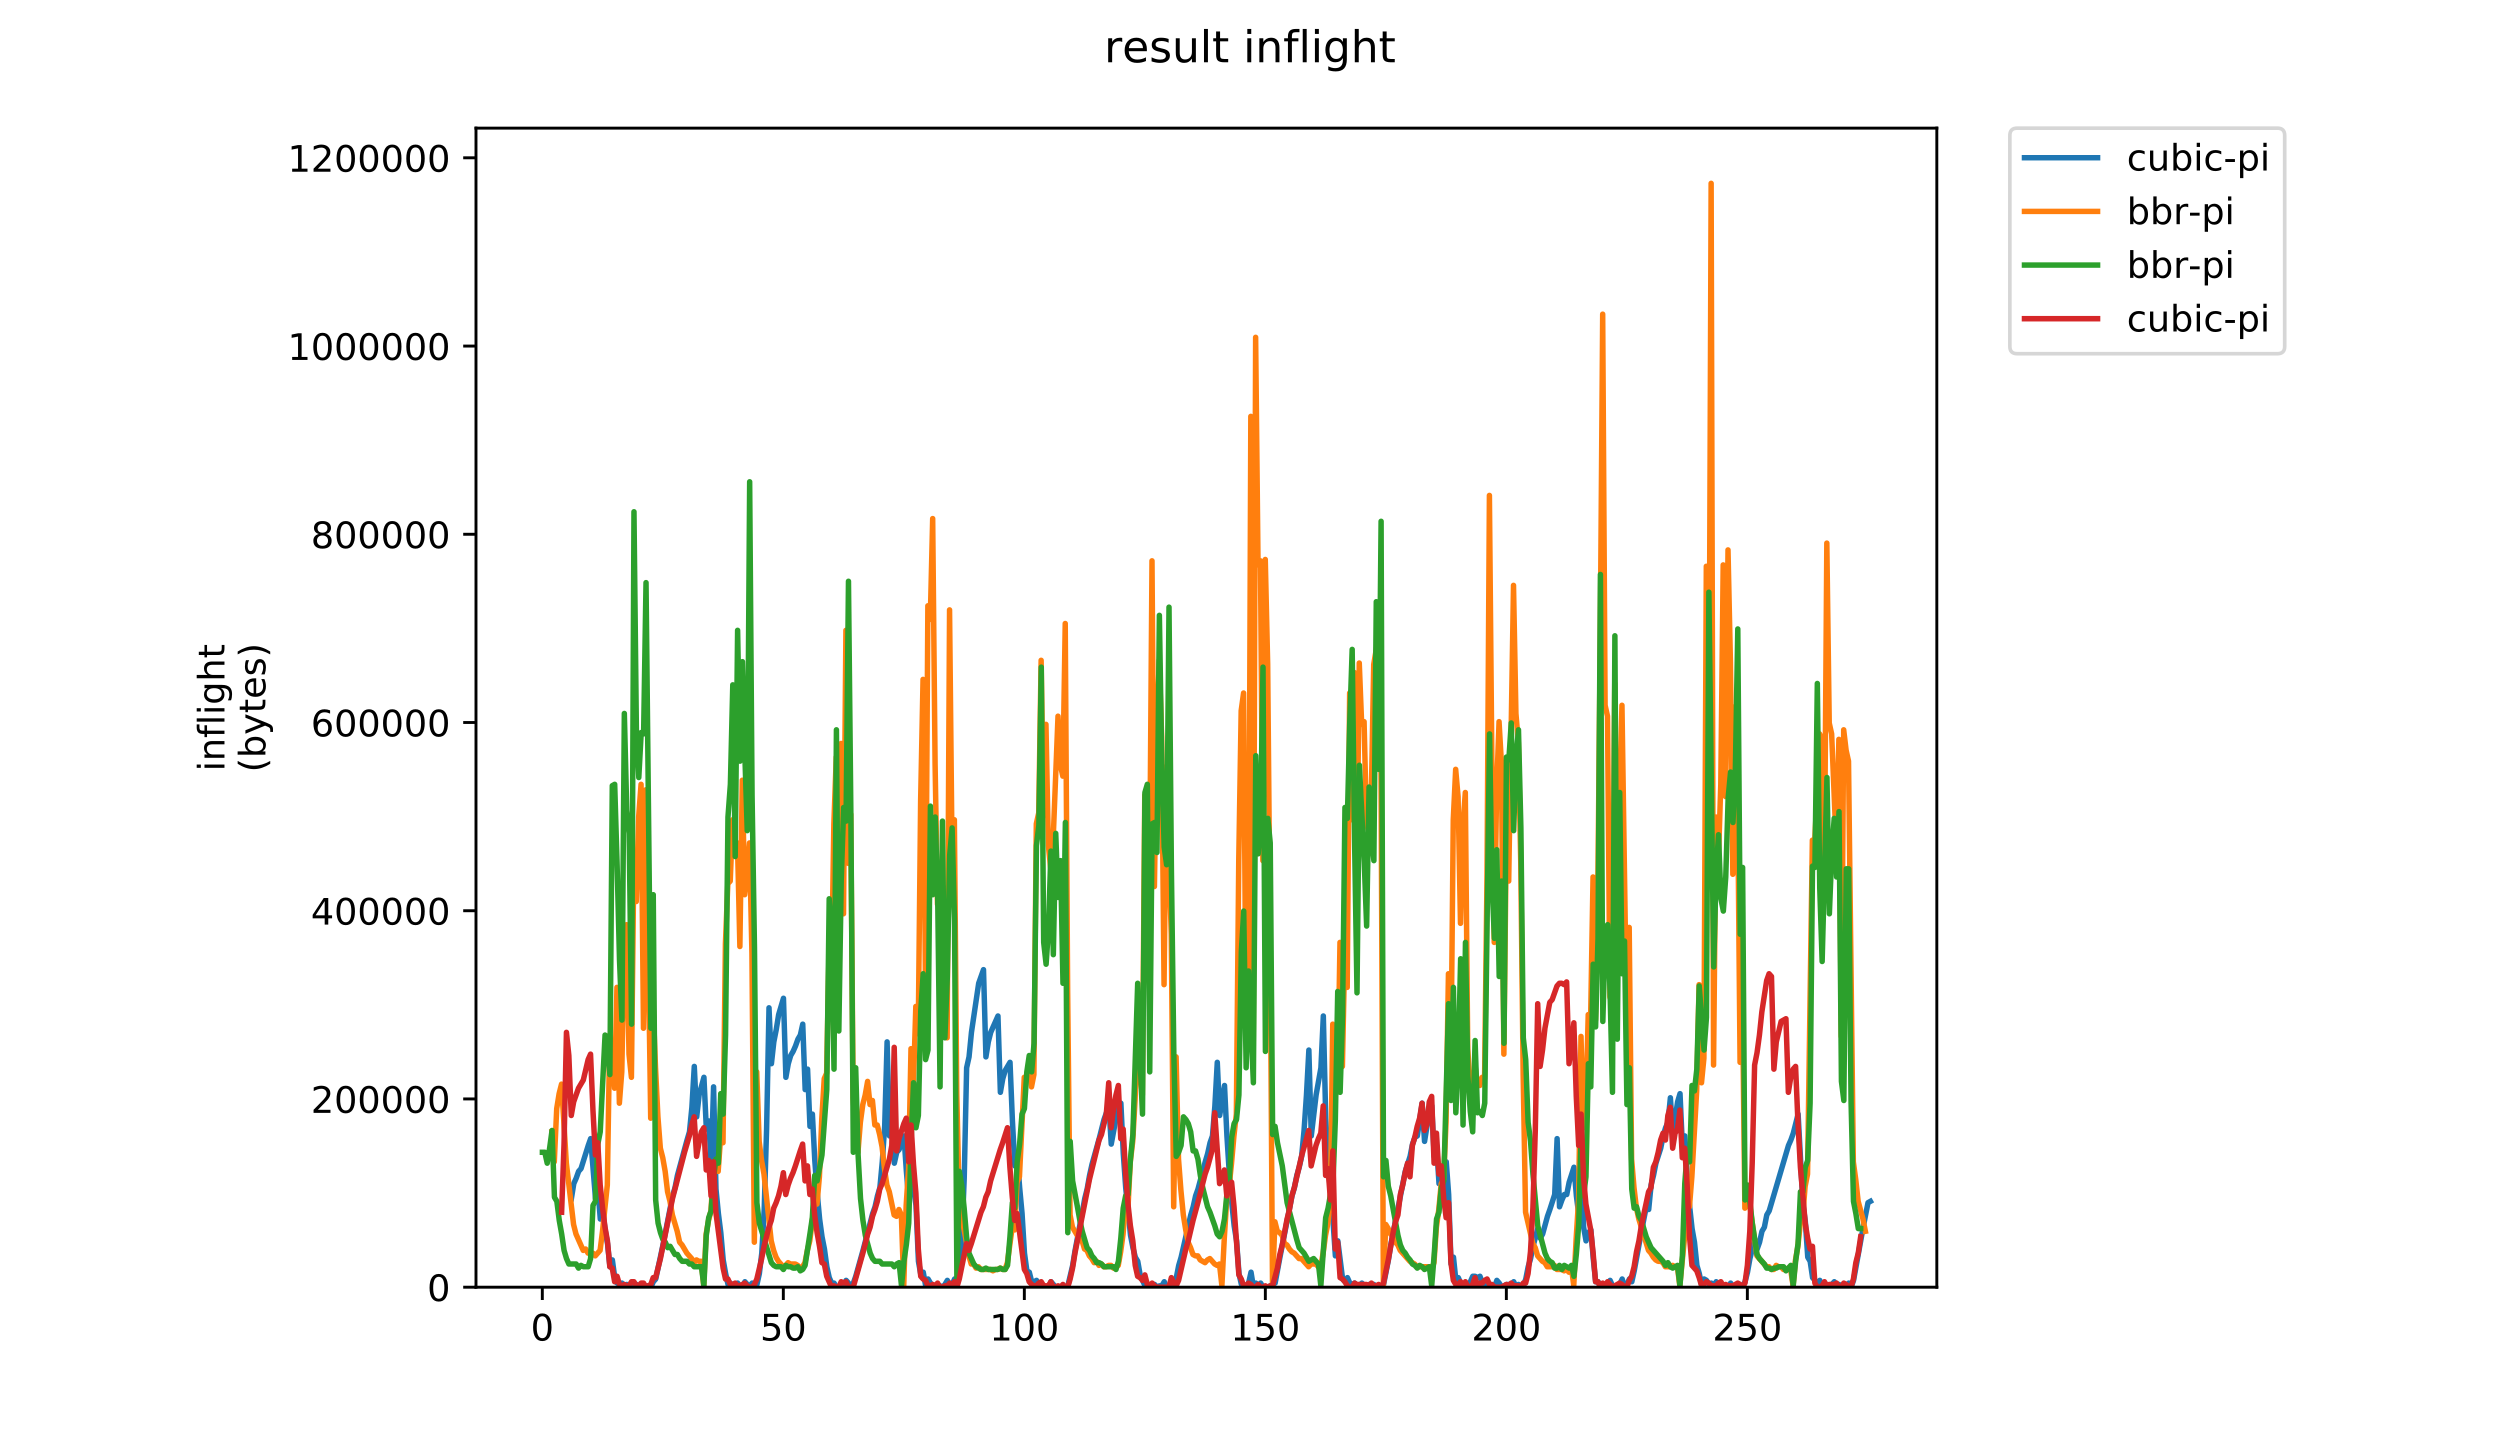 <?xml version="1.0" encoding="utf-8" standalone="no"?>
<!DOCTYPE svg PUBLIC "-//W3C//DTD SVG 1.1//EN"
  "http://www.w3.org/Graphics/SVG/1.1/DTD/svg11.dtd">
<!-- Created with matplotlib (https://matplotlib.org/) -->
<svg height="396pt" version="1.1" viewBox="0 0 684 396" width="684pt" xmlns="http://www.w3.org/2000/svg" xmlns:xlink="http://www.w3.org/1999/xlink">
 <defs>
  <style type="text/css">
*{stroke-linecap:butt;stroke-linejoin:round;}
  </style>
 </defs>
 <g id="figure_1">
  <g id="patch_1">
   <path d="M 0 396 
L 684 396 
L 684 0 
L 0 0 
z
" style="fill:#ffffff;"/>
  </g>
  <g id="axes_1">
   <g id="patch_2">
    <path d="M 130.23 352.174 
L 529.913 352.174 
L 529.913 35.062 
L 130.23 35.062 
z
" style="fill:#ffffff;"/>
   </g>
   <g id="matplotlib.axis_1">
    <g id="xtick_1">
     <g id="line2d_1">
      <defs>
       <path d="M 0 0 
L 0 3.5 
" id="m6527ea5d7a" style="stroke:#000000;stroke-width:0.8;"/>
      </defs>
      <g>
       <use style="stroke:#000000;stroke-width:0.8;" x="148.378" xlink:href="#m6527ea5d7a" y="352.174"/>
      </g>
     </g>
     <g id="text_1">
      <!-- 0 -->
      <defs>
       <path d="M 31.781 66.406 
Q 24.172 66.406 20.328 58.906 
Q 16.5 51.422 16.5 36.375 
Q 16.5 21.391 20.328 13.891 
Q 24.172 6.391 31.781 6.391 
Q 39.453 6.391 43.281 13.891 
Q 47.125 21.391 47.125 36.375 
Q 47.125 51.422 43.281 58.906 
Q 39.453 66.406 31.781 66.406 
z
M 31.781 74.219 
Q 44.047 74.219 50.516 64.516 
Q 56.984 54.828 56.984 36.375 
Q 56.984 17.969 50.516 8.266 
Q 44.047 -1.422 31.781 -1.422 
Q 19.531 -1.422 13.062 8.266 
Q 6.594 17.969 6.594 36.375 
Q 6.594 54.828 13.062 64.516 
Q 19.531 74.219 31.781 74.219 
z
" id="DejaVuSans-48"/>
      </defs>
      <g transform="translate(145.197 366.773)scale(0.1 -0.1)">
       <use xlink:href="#DejaVuSans-48"/>
      </g>
     </g>
    </g>
    <g id="xtick_2">
     <g id="line2d_2">
      <g>
       <use style="stroke:#000000;stroke-width:0.8;" x="214.318" xlink:href="#m6527ea5d7a" y="352.174"/>
      </g>
     </g>
     <g id="text_2">
      <!-- 50 -->
      <defs>
       <path d="M 10.797 72.906 
L 49.516 72.906 
L 49.516 64.594 
L 19.828 64.594 
L 19.828 46.734 
Q 21.969 47.469 24.109 47.828 
Q 26.266 48.188 28.422 48.188 
Q 40.625 48.188 47.75 41.5 
Q 54.891 34.812 54.891 23.391 
Q 54.891 11.625 47.562 5.094 
Q 40.234 -1.422 26.906 -1.422 
Q 22.312 -1.422 17.547 -0.641 
Q 12.797 0.141 7.719 1.703 
L 7.719 11.625 
Q 12.109 9.234 16.797 8.062 
Q 21.484 6.891 26.703 6.891 
Q 35.156 6.891 40.078 11.328 
Q 45.016 15.766 45.016 23.391 
Q 45.016 31 40.078 35.438 
Q 35.156 39.891 26.703 39.891 
Q 22.75 39.891 18.812 39.016 
Q 14.891 38.141 10.797 36.281 
z
" id="DejaVuSans-53"/>
      </defs>
      <g transform="translate(207.955 366.773)scale(0.1 -0.1)">
       <use xlink:href="#DejaVuSans-53"/>
       <use x="63.623" xlink:href="#DejaVuSans-48"/>
      </g>
     </g>
    </g>
    <g id="xtick_3">
     <g id="line2d_3">
      <g>
       <use style="stroke:#000000;stroke-width:0.8;" x="280.258" xlink:href="#m6527ea5d7a" y="352.174"/>
      </g>
     </g>
     <g id="text_3">
      <!-- 100 -->
      <defs>
       <path d="M 12.406 8.297 
L 28.516 8.297 
L 28.516 63.922 
L 10.984 60.406 
L 10.984 69.391 
L 28.422 72.906 
L 38.281 72.906 
L 38.281 8.297 
L 54.391 8.297 
L 54.391 0 
L 12.406 0 
z
" id="DejaVuSans-49"/>
      </defs>
      <g transform="translate(270.714 366.773)scale(0.1 -0.1)">
       <use xlink:href="#DejaVuSans-49"/>
       <use x="63.623" xlink:href="#DejaVuSans-48"/>
       <use x="127.246" xlink:href="#DejaVuSans-48"/>
      </g>
     </g>
    </g>
    <g id="xtick_4">
     <g id="line2d_4">
      <g>
       <use style="stroke:#000000;stroke-width:0.8;" x="346.198" xlink:href="#m6527ea5d7a" y="352.174"/>
      </g>
     </g>
     <g id="text_4">
      <!-- 150 -->
      <g transform="translate(336.654 366.773)scale(0.1 -0.1)">
       <use xlink:href="#DejaVuSans-49"/>
       <use x="63.623" xlink:href="#DejaVuSans-53"/>
       <use x="127.246" xlink:href="#DejaVuSans-48"/>
      </g>
     </g>
    </g>
    <g id="xtick_5">
     <g id="line2d_5">
      <g>
       <use style="stroke:#000000;stroke-width:0.8;" x="412.138" xlink:href="#m6527ea5d7a" y="352.174"/>
      </g>
     </g>
     <g id="text_5">
      <!-- 200 -->
      <defs>
       <path d="M 19.188 8.297 
L 53.609 8.297 
L 53.609 0 
L 7.328 0 
L 7.328 8.297 
Q 12.938 14.109 22.625 23.891 
Q 32.328 33.688 34.812 36.531 
Q 39.547 41.844 41.422 45.531 
Q 43.312 49.219 43.312 52.781 
Q 43.312 58.594 39.234 62.25 
Q 35.156 65.922 28.609 65.922 
Q 23.969 65.922 18.812 64.312 
Q 13.672 62.703 7.812 59.422 
L 7.812 69.391 
Q 13.766 71.781 18.938 73 
Q 24.125 74.219 28.422 74.219 
Q 39.75 74.219 46.484 68.547 
Q 53.219 62.891 53.219 53.422 
Q 53.219 48.922 51.531 44.891 
Q 49.859 40.875 45.406 35.406 
Q 44.188 33.984 37.641 27.219 
Q 31.109 20.453 19.188 8.297 
z
" id="DejaVuSans-50"/>
      </defs>
      <g transform="translate(402.594 366.773)scale(0.1 -0.1)">
       <use xlink:href="#DejaVuSans-50"/>
       <use x="63.623" xlink:href="#DejaVuSans-48"/>
       <use x="127.246" xlink:href="#DejaVuSans-48"/>
      </g>
     </g>
    </g>
    <g id="xtick_6">
     <g id="line2d_6">
      <g>
       <use style="stroke:#000000;stroke-width:0.8;" x="478.078" xlink:href="#m6527ea5d7a" y="352.174"/>
      </g>
     </g>
     <g id="text_6">
      <!-- 250 -->
      <g transform="translate(468.534 366.773)scale(0.1 -0.1)">
       <use xlink:href="#DejaVuSans-50"/>
       <use x="63.623" xlink:href="#DejaVuSans-53"/>
       <use x="127.246" xlink:href="#DejaVuSans-48"/>
      </g>
     </g>
    </g>
   </g>
   <g id="matplotlib.axis_2">
    <g id="ytick_1">
     <g id="line2d_7">
      <defs>
       <path d="M 0 0 
L -3.5 0 
" id="m2d4a5da402" style="stroke:#000000;stroke-width:0.8;"/>
      </defs>
      <g>
       <use style="stroke:#000000;stroke-width:0.8;" x="130.23" xlink:href="#m2d4a5da402" y="352.174"/>
      </g>
     </g>
     <g id="text_7">
      <!-- 0 -->
      <g transform="translate(116.868 355.973)scale(0.1 -0.1)">
       <use xlink:href="#DejaVuSans-48"/>
      </g>
     </g>
    </g>
    <g id="ytick_2">
     <g id="line2d_8">
      <g>
       <use style="stroke:#000000;stroke-width:0.8;" x="130.23" xlink:href="#m2d4a5da402" y="300.675"/>
      </g>
     </g>
     <g id="text_8">
      <!-- 200000 -->
      <g transform="translate(85.055 304.474)scale(0.1 -0.1)">
       <use xlink:href="#DejaVuSans-50"/>
       <use x="63.623" xlink:href="#DejaVuSans-48"/>
       <use x="127.246" xlink:href="#DejaVuSans-48"/>
       <use x="190.869" xlink:href="#DejaVuSans-48"/>
       <use x="254.492" xlink:href="#DejaVuSans-48"/>
       <use x="318.115" xlink:href="#DejaVuSans-48"/>
      </g>
     </g>
    </g>
    <g id="ytick_3">
     <g id="line2d_9">
      <g>
       <use style="stroke:#000000;stroke-width:0.8;" x="130.23" xlink:href="#m2d4a5da402" y="249.176"/>
      </g>
     </g>
     <g id="text_9">
      <!-- 400000 -->
      <defs>
       <path d="M 37.797 64.312 
L 12.891 25.391 
L 37.797 25.391 
z
M 35.203 72.906 
L 47.609 72.906 
L 47.609 25.391 
L 58.016 25.391 
L 58.016 17.188 
L 47.609 17.188 
L 47.609 0 
L 37.797 0 
L 37.797 17.188 
L 4.891 17.188 
L 4.891 26.703 
z
" id="DejaVuSans-52"/>
      </defs>
      <g transform="translate(85.055 252.975)scale(0.1 -0.1)">
       <use xlink:href="#DejaVuSans-52"/>
       <use x="63.623" xlink:href="#DejaVuSans-48"/>
       <use x="127.246" xlink:href="#DejaVuSans-48"/>
       <use x="190.869" xlink:href="#DejaVuSans-48"/>
       <use x="254.492" xlink:href="#DejaVuSans-48"/>
       <use x="318.115" xlink:href="#DejaVuSans-48"/>
      </g>
     </g>
    </g>
    <g id="ytick_4">
     <g id="line2d_10">
      <g>
       <use style="stroke:#000000;stroke-width:0.8;" x="130.23" xlink:href="#m2d4a5da402" y="197.677"/>
      </g>
     </g>
     <g id="text_10">
      <!-- 600000 -->
      <defs>
       <path d="M 33.016 40.375 
Q 26.375 40.375 22.484 35.828 
Q 18.609 31.297 18.609 23.391 
Q 18.609 15.531 22.484 10.953 
Q 26.375 6.391 33.016 6.391 
Q 39.656 6.391 43.531 10.953 
Q 47.406 15.531 47.406 23.391 
Q 47.406 31.297 43.531 35.828 
Q 39.656 40.375 33.016 40.375 
z
M 52.594 71.297 
L 52.594 62.312 
Q 48.875 64.062 45.094 64.984 
Q 41.312 65.922 37.594 65.922 
Q 27.828 65.922 22.672 59.328 
Q 17.531 52.734 16.797 39.406 
Q 19.672 43.656 24.016 45.922 
Q 28.375 48.188 33.594 48.188 
Q 44.578 48.188 50.953 41.516 
Q 57.328 34.859 57.328 23.391 
Q 57.328 12.156 50.688 5.359 
Q 44.047 -1.422 33.016 -1.422 
Q 20.359 -1.422 13.672 8.266 
Q 6.984 17.969 6.984 36.375 
Q 6.984 53.656 15.188 63.938 
Q 23.391 74.219 37.203 74.219 
Q 40.922 74.219 44.703 73.484 
Q 48.484 72.75 52.594 71.297 
z
" id="DejaVuSans-54"/>
      </defs>
      <g transform="translate(85.055 201.476)scale(0.1 -0.1)">
       <use xlink:href="#DejaVuSans-54"/>
       <use x="63.623" xlink:href="#DejaVuSans-48"/>
       <use x="127.246" xlink:href="#DejaVuSans-48"/>
       <use x="190.869" xlink:href="#DejaVuSans-48"/>
       <use x="254.492" xlink:href="#DejaVuSans-48"/>
       <use x="318.115" xlink:href="#DejaVuSans-48"/>
      </g>
     </g>
    </g>
    <g id="ytick_5">
     <g id="line2d_11">
      <g>
       <use style="stroke:#000000;stroke-width:0.8;" x="130.23" xlink:href="#m2d4a5da402" y="146.178"/>
      </g>
     </g>
     <g id="text_11">
      <!-- 800000 -->
      <defs>
       <path d="M 31.781 34.625 
Q 24.75 34.625 20.719 30.859 
Q 16.703 27.094 16.703 20.516 
Q 16.703 13.922 20.719 10.156 
Q 24.75 6.391 31.781 6.391 
Q 38.812 6.391 42.859 10.172 
Q 46.922 13.969 46.922 20.516 
Q 46.922 27.094 42.891 30.859 
Q 38.875 34.625 31.781 34.625 
z
M 21.922 38.812 
Q 15.578 40.375 12.031 44.719 
Q 8.5 49.078 8.5 55.328 
Q 8.5 64.062 14.719 69.141 
Q 20.953 74.219 31.781 74.219 
Q 42.672 74.219 48.875 69.141 
Q 55.078 64.062 55.078 55.328 
Q 55.078 49.078 51.531 44.719 
Q 48 40.375 41.703 38.812 
Q 48.828 37.156 52.797 32.312 
Q 56.781 27.484 56.781 20.516 
Q 56.781 9.906 50.312 4.234 
Q 43.844 -1.422 31.781 -1.422 
Q 19.734 -1.422 13.25 4.234 
Q 6.781 9.906 6.781 20.516 
Q 6.781 27.484 10.781 32.312 
Q 14.797 37.156 21.922 38.812 
z
M 18.312 54.391 
Q 18.312 48.734 21.844 45.562 
Q 25.391 42.391 31.781 42.391 
Q 38.141 42.391 41.719 45.562 
Q 45.312 48.734 45.312 54.391 
Q 45.312 60.062 41.719 63.234 
Q 38.141 66.406 31.781 66.406 
Q 25.391 66.406 21.844 63.234 
Q 18.312 60.062 18.312 54.391 
z
" id="DejaVuSans-56"/>
      </defs>
      <g transform="translate(85.055 149.977)scale(0.1 -0.1)">
       <use xlink:href="#DejaVuSans-56"/>
       <use x="63.623" xlink:href="#DejaVuSans-48"/>
       <use x="127.246" xlink:href="#DejaVuSans-48"/>
       <use x="190.869" xlink:href="#DejaVuSans-48"/>
       <use x="254.492" xlink:href="#DejaVuSans-48"/>
       <use x="318.115" xlink:href="#DejaVuSans-48"/>
      </g>
     </g>
    </g>
    <g id="ytick_6">
     <g id="line2d_12">
      <g>
       <use style="stroke:#000000;stroke-width:0.8;" x="130.23" xlink:href="#m2d4a5da402" y="94.679"/>
      </g>
     </g>
     <g id="text_12">
      <!-- 1000000 -->
      <g transform="translate(78.693 98.478)scale(0.1 -0.1)">
       <use xlink:href="#DejaVuSans-49"/>
       <use x="63.623" xlink:href="#DejaVuSans-48"/>
       <use x="127.246" xlink:href="#DejaVuSans-48"/>
       <use x="190.869" xlink:href="#DejaVuSans-48"/>
       <use x="254.492" xlink:href="#DejaVuSans-48"/>
       <use x="318.115" xlink:href="#DejaVuSans-48"/>
       <use x="381.738" xlink:href="#DejaVuSans-48"/>
      </g>
     </g>
    </g>
    <g id="ytick_7">
     <g id="line2d_13">
      <g>
       <use style="stroke:#000000;stroke-width:0.8;" x="130.23" xlink:href="#m2d4a5da402" y="43.18"/>
      </g>
     </g>
     <g id="text_13">
      <!-- 1200000 -->
      <g transform="translate(78.693 46.979)scale(0.1 -0.1)">
       <use xlink:href="#DejaVuSans-49"/>
       <use x="63.623" xlink:href="#DejaVuSans-50"/>
       <use x="127.246" xlink:href="#DejaVuSans-48"/>
       <use x="190.869" xlink:href="#DejaVuSans-48"/>
       <use x="254.492" xlink:href="#DejaVuSans-48"/>
       <use x="318.115" xlink:href="#DejaVuSans-48"/>
       <use x="381.738" xlink:href="#DejaVuSans-48"/>
      </g>
     </g>
    </g>
    <g id="text_14">
     <!-- inflight -->
     <defs>
      <path d="M 9.422 54.688 
L 18.406 54.688 
L 18.406 0 
L 9.422 0 
z
M 9.422 75.984 
L 18.406 75.984 
L 18.406 64.594 
L 9.422 64.594 
z
" id="DejaVuSans-105"/>
      <path d="M 54.891 33.016 
L 54.891 0 
L 45.906 0 
L 45.906 32.719 
Q 45.906 40.484 42.875 44.328 
Q 39.844 48.188 33.797 48.188 
Q 26.516 48.188 22.312 43.547 
Q 18.109 38.922 18.109 30.906 
L 18.109 0 
L 9.078 0 
L 9.078 54.688 
L 18.109 54.688 
L 18.109 46.188 
Q 21.344 51.125 25.703 53.562 
Q 30.078 56 35.797 56 
Q 45.219 56 50.047 50.172 
Q 54.891 44.344 54.891 33.016 
z
" id="DejaVuSans-110"/>
      <path d="M 37.109 75.984 
L 37.109 68.5 
L 28.516 68.5 
Q 23.688 68.5 21.797 66.547 
Q 19.922 64.594 19.922 59.516 
L 19.922 54.688 
L 34.719 54.688 
L 34.719 47.703 
L 19.922 47.703 
L 19.922 0 
L 10.891 0 
L 10.891 47.703 
L 2.297 47.703 
L 2.297 54.688 
L 10.891 54.688 
L 10.891 58.5 
Q 10.891 67.625 15.141 71.797 
Q 19.391 75.984 28.609 75.984 
z
" id="DejaVuSans-102"/>
      <path d="M 9.422 75.984 
L 18.406 75.984 
L 18.406 0 
L 9.422 0 
z
" id="DejaVuSans-108"/>
      <path d="M 45.406 27.984 
Q 45.406 37.75 41.375 43.109 
Q 37.359 48.484 30.078 48.484 
Q 22.859 48.484 18.828 43.109 
Q 14.797 37.75 14.797 27.984 
Q 14.797 18.266 18.828 12.891 
Q 22.859 7.516 30.078 7.516 
Q 37.359 7.516 41.375 12.891 
Q 45.406 18.266 45.406 27.984 
z
M 54.391 6.781 
Q 54.391 -7.172 48.188 -13.984 
Q 42 -20.797 29.203 -20.797 
Q 24.469 -20.797 20.266 -20.094 
Q 16.062 -19.391 12.109 -17.922 
L 12.109 -9.188 
Q 16.062 -11.328 19.922 -12.344 
Q 23.781 -13.375 27.781 -13.375 
Q 36.625 -13.375 41.016 -8.766 
Q 45.406 -4.156 45.406 5.172 
L 45.406 9.625 
Q 42.625 4.781 38.281 2.391 
Q 33.938 0 27.875 0 
Q 17.828 0 11.672 7.656 
Q 5.516 15.328 5.516 27.984 
Q 5.516 40.672 11.672 48.328 
Q 17.828 56 27.875 56 
Q 33.938 56 38.281 53.609 
Q 42.625 51.219 45.406 46.391 
L 45.406 54.688 
L 54.391 54.688 
z
" id="DejaVuSans-103"/>
      <path d="M 54.891 33.016 
L 54.891 0 
L 45.906 0 
L 45.906 32.719 
Q 45.906 40.484 42.875 44.328 
Q 39.844 48.188 33.797 48.188 
Q 26.516 48.188 22.312 43.547 
Q 18.109 38.922 18.109 30.906 
L 18.109 0 
L 9.078 0 
L 9.078 75.984 
L 18.109 75.984 
L 18.109 46.188 
Q 21.344 51.125 25.703 53.562 
Q 30.078 56 35.797 56 
Q 45.219 56 50.047 50.172 
Q 54.891 44.344 54.891 33.016 
z
" id="DejaVuSans-104"/>
      <path d="M 18.312 70.219 
L 18.312 54.688 
L 36.812 54.688 
L 36.812 47.703 
L 18.312 47.703 
L 18.312 18.016 
Q 18.312 11.328 20.141 9.422 
Q 21.969 7.516 27.594 7.516 
L 36.812 7.516 
L 36.812 0 
L 27.594 0 
Q 17.188 0 13.234 3.875 
Q 9.281 7.766 9.281 18.016 
L 9.281 47.703 
L 2.688 47.703 
L 2.688 54.688 
L 9.281 54.688 
L 9.281 70.219 
z
" id="DejaVuSans-116"/>
     </defs>
     <g transform="translate(61.415 211.018)rotate(-90)scale(0.1 -0.1)">
      <use xlink:href="#DejaVuSans-105"/>
      <use x="27.783" xlink:href="#DejaVuSans-110"/>
      <use x="91.162" xlink:href="#DejaVuSans-102"/>
      <use x="126.367" xlink:href="#DejaVuSans-108"/>
      <use x="154.15" xlink:href="#DejaVuSans-105"/>
      <use x="181.934" xlink:href="#DejaVuSans-103"/>
      <use x="245.41" xlink:href="#DejaVuSans-104"/>
      <use x="308.789" xlink:href="#DejaVuSans-116"/>
     </g>
     <!-- (bytes) -->
     <defs>
      <path d="M 31 75.875 
Q 24.469 64.656 21.281 53.656 
Q 18.109 42.672 18.109 31.391 
Q 18.109 20.125 21.312 9.062 
Q 24.516 -2 31 -13.188 
L 23.188 -13.188 
Q 15.875 -1.703 12.234 9.375 
Q 8.594 20.453 8.594 31.391 
Q 8.594 42.281 12.203 53.312 
Q 15.828 64.359 23.188 75.875 
z
" id="DejaVuSans-40"/>
      <path d="M 48.688 27.297 
Q 48.688 37.203 44.609 42.844 
Q 40.531 48.484 33.406 48.484 
Q 26.266 48.484 22.188 42.844 
Q 18.109 37.203 18.109 27.297 
Q 18.109 17.391 22.188 11.75 
Q 26.266 6.109 33.406 6.109 
Q 40.531 6.109 44.609 11.75 
Q 48.688 17.391 48.688 27.297 
z
M 18.109 46.391 
Q 20.953 51.266 25.266 53.625 
Q 29.594 56 35.594 56 
Q 45.562 56 51.781 48.094 
Q 58.016 40.188 58.016 27.297 
Q 58.016 14.406 51.781 6.484 
Q 45.562 -1.422 35.594 -1.422 
Q 29.594 -1.422 25.266 0.953 
Q 20.953 3.328 18.109 8.203 
L 18.109 0 
L 9.078 0 
L 9.078 75.984 
L 18.109 75.984 
z
" id="DejaVuSans-98"/>
      <path d="M 32.172 -5.078 
Q 28.375 -14.844 24.75 -17.812 
Q 21.141 -20.797 15.094 -20.797 
L 7.906 -20.797 
L 7.906 -13.281 
L 13.188 -13.281 
Q 16.891 -13.281 18.938 -11.516 
Q 21 -9.766 23.484 -3.219 
L 25.094 0.875 
L 2.984 54.688 
L 12.5 54.688 
L 29.594 11.922 
L 46.688 54.688 
L 56.203 54.688 
z
" id="DejaVuSans-121"/>
      <path d="M 56.203 29.594 
L 56.203 25.203 
L 14.891 25.203 
Q 15.484 15.922 20.484 11.062 
Q 25.484 6.203 34.422 6.203 
Q 39.594 6.203 44.453 7.469 
Q 49.312 8.734 54.109 11.281 
L 54.109 2.781 
Q 49.266 0.734 44.188 -0.344 
Q 39.109 -1.422 33.891 -1.422 
Q 20.797 -1.422 13.156 6.188 
Q 5.516 13.812 5.516 26.812 
Q 5.516 40.234 12.766 48.109 
Q 20.016 56 32.328 56 
Q 43.359 56 49.781 48.891 
Q 56.203 41.797 56.203 29.594 
z
M 47.219 32.234 
Q 47.125 39.594 43.094 43.984 
Q 39.062 48.391 32.422 48.391 
Q 24.906 48.391 20.391 44.141 
Q 15.875 39.891 15.188 32.172 
z
" id="DejaVuSans-101"/>
      <path d="M 44.281 53.078 
L 44.281 44.578 
Q 40.484 46.531 36.375 47.5 
Q 32.281 48.484 27.875 48.484 
Q 21.188 48.484 17.844 46.438 
Q 14.5 44.391 14.5 40.281 
Q 14.5 37.156 16.891 35.375 
Q 19.281 33.594 26.516 31.984 
L 29.594 31.297 
Q 39.156 29.25 43.188 25.516 
Q 47.219 21.781 47.219 15.094 
Q 47.219 7.469 41.188 3.016 
Q 35.156 -1.422 24.609 -1.422 
Q 20.219 -1.422 15.453 -0.562 
Q 10.688 0.297 5.422 2 
L 5.422 11.281 
Q 10.406 8.688 15.234 7.391 
Q 20.062 6.109 24.812 6.109 
Q 31.156 6.109 34.562 8.281 
Q 37.984 10.453 37.984 14.406 
Q 37.984 18.062 35.516 20.016 
Q 33.062 21.969 24.703 23.781 
L 21.578 24.516 
Q 13.234 26.266 9.516 29.906 
Q 5.812 33.547 5.812 39.891 
Q 5.812 47.609 11.281 51.797 
Q 16.75 56 26.812 56 
Q 31.781 56 36.172 55.266 
Q 40.578 54.547 44.281 53.078 
z
" id="DejaVuSans-115"/>
      <path d="M 8.016 75.875 
L 15.828 75.875 
Q 23.141 64.359 26.781 53.312 
Q 30.422 42.281 30.422 31.391 
Q 30.422 20.453 26.781 9.375 
Q 23.141 -1.703 15.828 -13.188 
L 8.016 -13.188 
Q 14.5 -2 17.703 9.062 
Q 20.906 20.125 20.906 31.391 
Q 20.906 42.672 17.703 53.656 
Q 14.5 64.656 8.016 75.875 
z
" id="DejaVuSans-41"/>
     </defs>
     <g transform="translate(72.613 211.295)rotate(-90)scale(0.1 -0.1)">
      <use xlink:href="#DejaVuSans-40"/>
      <use x="39.014" xlink:href="#DejaVuSans-98"/>
      <use x="102.49" xlink:href="#DejaVuSans-121"/>
      <use x="161.67" xlink:href="#DejaVuSans-116"/>
      <use x="200.879" xlink:href="#DejaVuSans-101"/>
      <use x="262.402" xlink:href="#DejaVuSans-115"/>
      <use x="314.502" xlink:href="#DejaVuSans-41"/>
     </g>
    </g>
   </g>
   <g id="line2d_14">
    <path clip-path="url(#pacc022bf84)" d="M 156.329 327.939 
L 156.988 323.837 
L 157.648 322.346 
L 158.307 320.482 
L 158.966 319.736 
L 160.945 313.397 
L 161.604 311.533 
L 162.923 327.939 
L 163.582 325.329 
L 164.242 333.532 
L 164.901 331.294 
L 165.56 336.514 
L 166.22 340.243 
L 166.879 346.581 
L 167.539 344.717 
L 168.198 349.564 
L 168.857 351.056 
L 169.517 351.428 
L 170.176 351.056 
L 170.836 351.801 
L 171.495 351.428 
L 172.154 352.174 
L 172.814 351.801 
L 173.473 352.174 
L 174.133 351.428 
L 174.792 352.174 
L 175.451 351.801 
L 176.111 352.174 
L 176.77 351.801 
L 177.43 351.801 
L 178.089 352.174 
L 178.748 350.683 
L 179.408 349.937 
L 181.386 340.616 
L 184.024 327.193 
L 184.683 324.956 
L 185.342 321.6 
L 186.661 316.753 
L 187.98 311.906 
L 188.639 309.669 
L 189.299 302.958 
L 189.958 291.772 
L 190.618 305.568 
L 191.277 299.602 
L 192.596 294.755 
L 193.255 308.923 
L 193.915 306.686 
L 194.574 318.617 
L 195.233 297.365 
L 195.893 325.329 
L 196.552 332.04 
L 197.212 337.26 
L 197.871 344.717 
L 198.53 348.446 
L 199.19 351.428 
L 199.849 351.056 
L 200.509 351.801 
L 201.168 352.174 
L 201.827 351.056 
L 202.487 351.801 
L 203.146 352.174 
L 203.806 350.683 
L 204.465 351.428 
L 205.124 351.801 
L 205.784 351.056 
L 206.443 351.428 
L 207.103 351.428 
L 207.762 348.446 
L 208.421 342.853 
L 209.081 330.922 
L 209.74 308.923 
L 210.4 275.739 
L 211.059 291.026 
L 211.718 285.061 
L 212.378 281.705 
L 213.037 277.604 
L 214.356 273.129 
L 215.015 294.755 
L 215.675 291.026 
L 216.334 288.789 
L 216.994 287.671 
L 217.653 286.179 
L 218.312 284.315 
L 218.972 283.196 
L 219.631 280.213 
L 220.291 298.11 
L 220.95 292.518 
L 221.609 308.177 
L 222.269 304.822 
L 222.928 317.499 
L 223.588 326.447 
L 224.247 333.532 
L 224.906 338.379 
L 225.566 341.734 
L 226.225 346.581 
L 226.885 349.564 
L 227.544 351.056 
L 228.203 351.056 
L 228.863 352.174 
L 229.522 352.174 
L 230.841 351.428 
L 231.5 350.31 
L 232.819 351.801 
L 233.479 351.056 
L 234.138 349.191 
L 236.116 342.107 
L 238.754 332.04 
L 239.413 330.176 
L 240.073 327.193 
L 240.732 324.956 
L 241.391 317.872 
L 242.051 308.177 
L 242.71 285.061 
L 243.37 310.787 
L 244.029 306.686 
L 244.688 318.245 
L 245.348 315.262 
L 246.007 314.516 
L 246.667 312.279 
L 247.326 310.787 
L 247.985 320.482 
L 248.645 328.312 
L 249.304 320.482 
L 250.623 329.803 
L 251.282 345.09 
L 251.942 348.818 
L 252.601 348.073 
L 253.261 351.801 
L 253.92 349.937 
L 254.579 351.056 
L 255.239 351.801 
L 255.898 351.801 
L 256.558 352.174 
L 257.217 351.801 
L 257.876 352.174 
L 258.536 351.428 
L 259.195 350.31 
L 259.855 351.801 
L 260.514 351.428 
L 261.173 349.937 
L 261.833 351.428 
L 262.492 348.073 
L 263.152 339.124 
L 263.811 322.346 
L 264.47 292.145 
L 265.13 289.162 
L 265.789 282.451 
L 267.767 269.028 
L 269.086 265.299 
L 269.746 289.162 
L 270.405 285.061 
L 271.064 282.451 
L 273.043 277.976 
L 273.702 298.856 
L 274.361 295.128 
L 275.021 292.891 
L 276.34 290.653 
L 276.999 306.686 
L 277.658 318.99 
L 278.318 316.38 
L 278.977 324.956 
L 279.637 332.04 
L 280.296 342.853 
L 280.955 347.7 
L 281.615 348.073 
L 282.274 350.683 
L 282.934 350.683 
L 283.593 350.31 
L 284.252 352.174 
L 284.912 351.056 
L 285.571 352.174 
L 286.89 352.174 
L 287.549 350.683 
L 288.868 352.174 
L 290.187 352.174 
L 290.846 351.801 
L 291.506 352.174 
L 292.165 351.801 
L 293.484 346.209 
L 294.143 342.107 
L 296.122 331.667 
L 296.781 327.939 
L 297.44 325.329 
L 298.1 321.6 
L 298.759 318.617 
L 300.737 311.533 
L 302.056 306.313 
L 302.716 304.449 
L 303.375 302.212 
L 304.034 313.025 
L 305.353 305.94 
L 306.013 302.958 
L 306.672 301.839 
L 307.331 315.635 
L 307.991 324.956 
L 309.31 338.006 
L 309.969 341.361 
L 310.628 343.971 
L 311.288 345.09 
L 311.947 348.818 
L 313.266 351.801 
L 314.585 351.801 
L 315.244 351.428 
L 315.904 351.428 
L 316.563 352.174 
L 317.222 351.801 
L 317.882 351.801 
L 318.541 350.683 
L 319.201 352.174 
L 321.179 352.174 
L 321.838 349.564 
L 322.498 346.209 
L 323.157 343.971 
L 325.795 332.413 
L 326.454 330.176 
L 327.113 327.193 
L 327.773 325.329 
L 329.751 317.872 
L 330.41 315.635 
L 331.07 312.652 
L 331.729 310.787 
L 332.389 302.585 
L 333.048 290.653 
L 333.707 305.195 
L 335.026 296.992 
L 335.686 310.787 
L 336.345 321.227 
L 337.004 329.057 
L 337.664 335.396 
L 338.323 339.497 
L 338.983 348.446 
L 339.642 351.428 
L 340.301 352.174 
L 340.961 351.801 
L 341.62 351.056 
L 342.28 348.073 
L 342.939 352.174 
L 343.599 351.056 
L 344.258 351.801 
L 344.917 351.056 
L 345.577 352.174 
L 346.896 352.174 
L 348.874 351.056 
L 350.193 343.971 
L 353.49 327.193 
L 354.149 324.956 
L 354.808 321.6 
L 355.468 319.363 
L 356.127 316.38 
L 356.787 309.296 
L 357.446 299.602 
L 358.105 287.298 
L 358.765 310.787 
L 360.084 299.602 
L 361.402 292.145 
L 362.062 277.976 
L 362.721 305.94 
L 363.381 318.617 
L 364.699 333.904 
L 365.359 343.599 
L 366.018 339.497 
L 367.337 349.937 
L 367.996 350.683 
L 368.656 349.564 
L 369.315 351.056 
L 369.975 351.428 
L 370.634 351.056 
L 371.293 352.174 
L 371.953 351.801 
L 372.612 351.056 
L 373.272 351.801 
L 373.931 352.174 
L 374.59 351.428 
L 375.25 352.174 
L 375.909 351.428 
L 376.569 352.174 
L 377.228 351.801 
L 377.887 352.174 
L 378.547 351.428 
L 379.866 344.717 
L 380.525 340.616 
L 384.481 320.482 
L 385.8 316.38 
L 386.46 313.025 
L 387.119 311.16 
L 387.778 310.787 
L 389.097 301.839 
L 389.757 312.279 
L 391.075 304.076 
L 391.735 302.585 
L 392.394 316.38 
L 393.054 313.397 
L 393.713 323.837 
L 394.372 320.482 
L 395.032 329.43 
L 395.691 317.872 
L 396.351 326.82 
L 397.01 345.836 
L 397.669 343.971 
L 398.329 350.31 
L 398.988 349.564 
L 399.648 351.056 
L 400.307 352.174 
L 400.966 351.801 
L 401.626 351.801 
L 402.285 350.683 
L 402.945 349.191 
L 403.604 349.191 
L 404.263 349.564 
L 404.923 349.191 
L 405.582 351.056 
L 406.242 351.801 
L 407.56 351.801 
L 408.22 352.174 
L 408.879 352.174 
L 409.539 350.31 
L 410.198 351.056 
L 410.857 352.174 
L 412.176 351.428 
L 412.836 351.428 
L 413.495 351.801 
L 414.154 350.683 
L 414.814 352.174 
L 415.473 351.428 
L 416.133 351.801 
L 416.792 351.801 
L 417.451 349.937 
L 418.111 346.581 
L 418.77 344.344 
L 419.43 340.989 
L 420.748 336.141 
L 421.408 338.751 
L 422.067 337.633 
L 423.386 332.786 
L 424.045 330.922 
L 425.364 326.82 
L 426.024 311.533 
L 426.683 330.176 
L 427.342 328.312 
L 428.002 326.82 
L 428.661 326.82 
L 429.321 323.464 
L 430.639 319.363 
L 431.299 327.193 
L 431.958 332.413 
L 432.618 311.533 
L 433.277 335.769 
L 433.936 339.497 
L 434.596 337.26 
L 435.255 336.514 
L 435.915 344.344 
L 436.574 350.683 
L 437.233 350.683 
L 437.893 352.174 
L 438.552 352.174 
L 439.212 351.801 
L 439.871 352.174 
L 440.53 350.31 
L 441.19 351.801 
L 441.849 352.174 
L 442.509 352.174 
L 443.168 351.428 
L 443.827 349.937 
L 444.487 352.174 
L 445.146 351.428 
L 445.806 349.937 
L 446.465 350.683 
L 447.124 347.7 
L 449.103 336.887 
L 450.421 330.176 
L 451.081 330.922 
L 451.74 324.21 
L 452.4 321.6 
L 453.059 318.245 
L 454.378 314.143 
L 455.037 310.787 
L 455.697 308.55 
L 456.356 307.059 
L 457.015 300.348 
L 457.675 310.415 
L 458.994 301.466 
L 459.653 299.229 
L 460.312 313.77 
L 460.972 310.787 
L 461.631 321.6 
L 462.291 330.176 
L 462.95 336.141 
L 463.609 339.87 
L 464.269 346.209 
L 464.928 348.446 
L 465.588 351.801 
L 466.247 349.937 
L 466.906 350.31 
L 467.566 351.428 
L 468.225 351.056 
L 468.885 351.801 
L 469.544 350.683 
L 470.203 351.801 
L 470.863 352.174 
L 471.522 352.174 
L 472.182 351.801 
L 472.841 352.174 
L 473.5 351.056 
L 474.16 352.174 
L 474.819 352.174 
L 475.479 351.428 
L 476.138 352.174 
L 476.797 351.801 
L 477.457 350.683 
L 478.116 348.073 
L 478.776 344.344 
L 480.094 339.124 
L 480.754 341.734 
L 481.413 339.87 
L 482.073 336.887 
L 482.732 335.769 
L 483.391 332.413 
L 484.051 331.294 
L 489.326 313.397 
L 489.985 311.906 
L 490.645 310.042 
L 491.964 304.822 
L 493.282 329.43 
L 493.942 334.277 
L 494.601 343.971 
L 495.261 345.09 
L 495.92 349.564 
L 496.579 350.31 
L 497.239 351.801 
L 497.898 350.31 
L 498.558 352.174 
L 499.217 352.174 
L 499.876 351.428 
L 500.536 351.801 
L 501.195 351.428 
L 501.855 350.683 
L 502.514 352.174 
L 503.173 351.428 
L 503.833 352.174 
L 504.492 351.428 
L 505.152 351.801 
L 505.811 351.056 
L 506.47 352.174 
L 507.13 350.31 
L 509.767 335.769 
L 511.086 329.057 
L 511.746 328.684 
L 511.746 328.684 
" style="fill:none;stroke:#1f77b4;stroke-linecap:square;stroke-width:1.5;"/>
   </g>
   <g id="line2d_15">
    <path clip-path="url(#pacc022bf84)" d="M 150.996 309.669 
L 151.655 317.872 
L 152.314 303.33 
L 152.974 299.229 
L 153.633 296.619 
L 154.952 318.245 
L 156.271 329.43 
L 156.93 335.023 
L 157.59 337.633 
L 159.568 342.107 
L 160.227 341.734 
L 160.887 342.853 
L 162.205 342.853 
L 162.865 343.599 
L 164.184 342.107 
L 164.843 336.887 
L 166.162 324.21 
L 166.821 283.196 
L 167.481 286.925 
L 168.14 297.738 
L 168.799 270.146 
L 169.459 301.839 
L 170.118 293.263 
L 170.778 259.334 
L 171.437 252.995 
L 172.096 288.416 
L 172.756 294.755 
L 173.415 236.217 
L 174.075 246.657 
L 174.734 223.54 
L 175.393 214.591 
L 176.053 281.332 
L 176.712 216.083 
L 178.031 305.94 
L 178.69 274.621 
L 179.35 292.145 
L 180.009 305.568 
L 180.669 314.143 
L 181.328 316.753 
L 181.987 320.482 
L 182.647 326.074 
L 183.306 328.684 
L 183.966 332.413 
L 185.284 336.887 
L 185.944 339.87 
L 186.603 340.616 
L 187.922 342.853 
L 189.241 344.344 
L 189.9 345.463 
L 190.56 344.717 
L 191.219 345.09 
L 191.878 345.09 
L 192.538 351.801 
L 193.197 337.633 
L 193.857 333.904 
L 194.516 331.294 
L 195.175 320.854 
L 195.835 319.363 
L 196.494 320.482 
L 197.154 311.16 
L 197.813 312.652 
L 198.472 258.215 
L 199.132 241.81 
L 199.791 241.064 
L 200.451 224.286 
L 201.11 233.234 
L 201.769 230.624 
L 202.429 258.961 
L 203.088 213.473 
L 203.748 244.792 
L 204.407 238.827 
L 205.066 230.624 
L 205.726 260.825 
L 206.385 339.87 
L 207.045 293.263 
L 207.704 312.279 
L 208.363 317.499 
L 209.023 321.227 
L 211.001 339.497 
L 211.66 342.107 
L 212.32 343.971 
L 212.979 345.09 
L 214.298 346.581 
L 214.957 346.209 
L 215.617 345.463 
L 216.276 345.836 
L 217.595 345.836 
L 218.254 346.209 
L 218.914 346.954 
L 219.573 346.581 
L 220.233 345.463 
L 220.892 342.107 
L 221.551 339.497 
L 222.87 329.057 
L 223.53 329.43 
L 224.189 321.973 
L 224.848 305.94 
L 225.508 295.128 
L 226.167 293.636 
L 226.827 260.079 
L 227.486 267.164 
L 228.145 225.404 
L 228.805 207.134 
L 229.464 272.011 
L 230.124 203.406 
L 230.783 250.012 
L 231.442 172.459 
L 232.102 236.217 
L 232.761 222.794 
L 233.421 300.348 
L 234.08 310.042 
L 234.739 315.262 
L 235.399 307.059 
L 236.058 302.212 
L 236.718 299.602 
L 237.377 295.873 
L 238.036 302.212 
L 238.696 301.093 
L 239.355 307.805 
L 240.015 307.805 
L 240.674 310.415 
L 241.333 313.77 
L 241.993 319.736 
L 242.652 324.21 
L 243.312 326.074 
L 244.63 332.413 
L 245.29 332.786 
L 245.949 330.922 
L 246.609 332.413 
L 247.268 351.801 
L 247.927 329.803 
L 248.587 319.736 
L 249.246 286.925 
L 249.906 296.992 
L 250.565 275.366 
L 251.224 282.823 
L 251.884 219.066 
L 252.543 185.882 
L 253.203 269.401 
L 253.862 165.748 
L 254.521 169.476 
L 255.181 141.885 
L 255.84 208.999 
L 256.5 247.402 
L 257.159 241.81 
L 257.818 278.722 
L 258.478 242.928 
L 259.137 283.942 
L 259.797 166.866 
L 260.456 230.997 
L 261.115 224.286 
L 261.775 299.229 
L 262.434 328.684 
L 263.094 332.786 
L 264.412 339.87 
L 265.072 343.599 
L 265.731 345.836 
L 266.391 345.836 
L 267.05 346.954 
L 267.709 346.581 
L 268.369 347.327 
L 271.006 347.327 
L 271.666 347.7 
L 272.325 347.327 
L 272.985 347.327 
L 273.644 346.954 
L 274.303 347.327 
L 274.963 347.327 
L 275.622 345.463 
L 276.941 335.769 
L 277.6 336.514 
L 278.26 323.464 
L 278.919 321.973 
L 280.238 294.755 
L 280.897 294.755 
L 281.557 291.399 
L 282.216 297.365 
L 282.876 294.009 
L 283.535 225.404 
L 284.194 222.421 
L 284.854 180.662 
L 285.513 223.167 
L 286.173 198.186 
L 286.832 231.37 
L 287.491 237.708 
L 288.151 229.505 
L 289.47 195.949 
L 290.129 209.371 
L 290.788 212.354 
L 291.448 170.595 
L 292.107 271.265 
L 292.767 332.413 
L 293.426 335.769 
L 295.404 339.124 
L 296.064 339.497 
L 296.723 341.734 
L 297.382 342.107 
L 298.042 343.599 
L 298.701 344.344 
L 299.361 345.463 
L 300.02 345.09 
L 300.679 346.209 
L 301.339 345.836 
L 301.998 346.581 
L 302.658 346.581 
L 303.317 346.209 
L 303.976 346.209 
L 304.636 346.954 
L 305.955 346.209 
L 306.614 342.48 
L 307.273 337.633 
L 307.933 329.43 
L 308.592 330.922 
L 309.252 317.872 
L 309.911 312.279 
L 310.57 300.72 
L 311.23 282.451 
L 311.889 293.636 
L 312.549 299.602 
L 313.208 217.574 
L 313.867 251.131 
L 314.527 242.182 
L 315.186 153.443 
L 315.846 242.555 
L 316.505 199.677 
L 317.164 180.662 
L 317.824 201.541 
L 318.483 269.401 
L 319.143 209.744 
L 319.802 235.098 
L 320.461 255.605 
L 321.121 330.176 
L 321.78 289.162 
L 322.44 317.126 
L 323.099 325.702 
L 323.758 332.413 
L 324.418 336.514 
L 325.077 339.87 
L 325.737 341.361 
L 326.396 343.226 
L 327.055 343.599 
L 327.715 343.599 
L 328.374 344.717 
L 329.693 345.463 
L 330.352 344.717 
L 331.012 344.344 
L 332.331 345.836 
L 332.99 346.209 
L 333.649 345.836 
L 334.309 351.801 
L 334.968 338.751 
L 335.628 328.312 
L 336.287 324.583 
L 336.946 318.245 
L 337.606 310.787 
L 338.265 304.822 
L 338.925 235.098 
L 339.584 194.457 
L 340.243 189.61 
L 340.903 279.841 
L 341.562 282.823 
L 342.222 113.921 
L 342.881 289.535 
L 343.54 92.295 
L 344.2 154.562 
L 344.859 153.443 
L 345.519 235.471 
L 346.178 153.071 
L 346.837 181.78 
L 347.497 255.232 
L 348.156 351.801 
L 348.816 334.277 
L 349.475 336.887 
L 350.134 337.26 
L 350.794 338.006 
L 351.453 340.243 
L 352.113 340.616 
L 352.772 341.734 
L 353.431 342.48 
L 354.091 342.853 
L 355.41 344.344 
L 356.069 344.344 
L 358.047 346.581 
L 358.707 345.836 
L 360.025 345.836 
L 360.685 346.581 
L 361.344 346.581 
L 362.004 342.853 
L 362.663 338.006 
L 363.322 334.65 
L 363.982 329.057 
L 364.641 280.213 
L 365.301 280.959 
L 365.96 297.738 
L 366.619 257.842 
L 367.279 291.772 
L 367.938 260.079 
L 368.598 270.146 
L 369.257 189.61 
L 369.916 224.286 
L 370.576 184.017 
L 371.235 239.945 
L 371.895 181.407 
L 372.554 198.186 
L 373.213 197.44 
L 373.873 225.404 
L 374.532 227.641 
L 375.192 217.574 
L 375.851 181.78 
L 377.17 173.95 
L 377.829 206.761 
L 378.489 351.801 
L 379.148 335.023 
L 379.807 336.141 
L 380.467 337.633 
L 381.126 338.379 
L 381.786 339.87 
L 382.445 340.616 
L 383.104 342.107 
L 385.742 345.09 
L 387.061 345.836 
L 387.72 346.581 
L 391.017 346.581 
L 391.677 347.327 
L 392.336 345.463 
L 392.995 335.769 
L 393.655 330.922 
L 394.314 323.837 
L 394.974 322.719 
L 395.633 307.059 
L 396.292 266.418 
L 396.952 292.518 
L 397.611 224.286 
L 398.271 210.49 
L 398.93 217.947 
L 399.589 252.622 
L 400.249 226.15 
L 400.908 216.828 
L 401.568 286.925 
L 402.227 296.992 
L 402.886 304.822 
L 403.546 291.399 
L 404.205 296.246 
L 404.865 296.992 
L 405.524 294.755 
L 406.183 295.128 
L 406.843 239.945 
L 407.502 135.546 
L 408.162 207.507 
L 408.821 257.842 
L 409.48 216.083 
L 410.14 197.44 
L 410.799 208.999 
L 411.459 288.416 
L 412.118 229.133 
L 412.778 241.064 
L 414.096 160.155 
L 414.756 195.203 
L 415.415 203.033 
L 416.075 235.844 
L 416.734 294.009 
L 417.393 331.667 
L 419.372 340.243 
L 420.031 341.361 
L 420.69 343.599 
L 422.009 345.09 
L 422.669 345.463 
L 423.328 346.581 
L 424.647 346.581 
L 425.306 346.209 
L 425.966 347.327 
L 427.284 347.327 
L 427.944 347.7 
L 428.603 347.327 
L 429.263 348.073 
L 429.922 346.581 
L 430.581 351.801 
L 431.241 338.751 
L 431.9 328.312 
L 432.56 283.569 
L 433.219 308.55 
L 433.878 302.958 
L 434.538 277.604 
L 435.197 278.349 
L 435.857 239.945 
L 436.516 279.095 
L 437.175 242.555 
L 437.835 174.323 
L 438.494 85.957 
L 439.154 192.966 
L 439.813 195.949 
L 440.472 272.756 
L 441.132 274.621 
L 441.791 187 
L 442.451 265.672 
L 443.11 217.201 
L 443.769 192.966 
L 445.088 280.959 
L 445.748 253.741 
L 446.407 317.126 
L 447.066 324.956 
L 447.726 330.549 
L 448.385 333.532 
L 451.023 342.107 
L 451.682 342.853 
L 452.342 343.971 
L 453.001 344.717 
L 453.66 345.09 
L 454.32 345.09 
L 454.979 345.463 
L 455.639 346.581 
L 456.957 346.581 
L 457.617 346.209 
L 458.276 346.581 
L 458.936 346.581 
L 459.595 351.801 
L 460.914 338.379 
L 461.573 329.43 
L 462.233 330.176 
L 462.892 321.973 
L 464.211 298.483 
L 464.87 269.401 
L 465.53 296.246 
L 466.189 289.535 
L 466.848 154.935 
L 467.508 223.913 
L 468.167 50.163 
L 468.827 291.399 
L 469.486 223.54 
L 470.145 235.844 
L 470.805 214.591 
L 471.464 154.562 
L 472.124 217.947 
L 472.783 150.461 
L 473.442 181.035 
L 474.102 239.2 
L 474.761 193.339 
L 475.421 218.693 
L 476.08 290.653 
L 476.739 274.248 
L 477.399 330.549 
L 478.058 324.956 
L 480.696 343.599 
L 483.333 346.581 
L 483.993 346.581 
L 484.652 347.327 
L 485.312 347.327 
L 485.971 346.209 
L 486.63 346.581 
L 487.29 346.581 
L 487.949 347.327 
L 488.609 347.327 
L 489.268 346.954 
L 489.927 347.327 
L 490.587 351.801 
L 491.246 344.717 
L 491.906 340.989 
L 492.565 334.65 
L 493.224 332.786 
L 493.884 324.583 
L 494.543 321.227 
L 495.862 229.878 
L 496.521 229.878 
L 497.181 216.828 
L 497.84 200.796 
L 498.5 202.287 
L 499.159 239.572 
L 499.818 148.596 
L 500.478 197.813 
L 501.137 200.796 
L 502.456 232.861 
L 503.115 202.287 
L 503.775 283.569 
L 504.434 199.677 
L 505.094 205.27 
L 505.753 208.253 
L 507.072 317.872 
L 507.731 322.719 
L 508.391 328.684 
L 509.709 333.532 
L 510.369 336.887 
L 510.369 336.887 
" style="fill:none;stroke:#ff7f0e;stroke-linecap:square;stroke-width:1.5;"/>
   </g>
   <g id="line2d_16">
    <path clip-path="url(#pacc022bf84)" d="M 148.398 315.262 
L 149.057 315.262 
L 149.716 318.245 
L 150.376 314.143 
L 151.035 309.296 
L 151.695 327.566 
L 152.354 328.684 
L 153.013 333.904 
L 153.673 337.633 
L 154.332 342.107 
L 154.992 344.344 
L 155.651 345.836 
L 157.629 345.836 
L 158.289 346.954 
L 158.948 346.209 
L 159.607 346.581 
L 160.926 346.581 
L 161.586 344.344 
L 162.245 329.803 
L 162.904 328.684 
L 163.564 313.025 
L 164.223 309.669 
L 165.542 283.196 
L 166.201 286.925 
L 166.861 294.009 
L 167.52 214.964 
L 168.18 214.591 
L 168.839 236.59 
L 169.498 262.689 
L 170.158 279.095 
L 170.817 195.203 
L 171.477 221.676 
L 172.136 228.014 
L 172.795 280.213 
L 173.455 140.021 
L 174.114 199.677 
L 174.774 212.727 
L 175.433 200.423 
L 176.092 200.796 
L 176.752 159.409 
L 178.071 281.332 
L 178.73 244.792 
L 179.389 328.312 
L 180.049 334.65 
L 180.708 337.26 
L 181.368 339.124 
L 182.027 339.87 
L 182.686 341.361 
L 183.346 340.989 
L 184.665 343.226 
L 185.324 343.226 
L 185.983 344.344 
L 186.643 345.09 
L 187.962 345.09 
L 188.621 345.836 
L 189.28 345.836 
L 189.94 346.581 
L 191.918 346.581 
L 192.577 351.801 
L 193.237 338.006 
L 193.896 333.159 
L 194.556 331.294 
L 195.215 322.346 
L 195.874 317.126 
L 196.534 318.245 
L 197.193 299.229 
L 197.853 304.822 
L 198.512 283.196 
L 199.171 223.54 
L 199.831 214.591 
L 200.49 187.373 
L 201.15 234.353 
L 201.809 172.459 
L 202.468 208.253 
L 203.128 181.035 
L 203.787 206.389 
L 204.447 227.268 
L 205.106 131.818 
L 205.765 217.574 
L 206.425 259.334 
L 207.084 329.057 
L 207.744 334.65 
L 211.041 345.463 
L 211.7 346.209 
L 212.359 346.581 
L 213.678 346.581 
L 214.338 347.327 
L 214.997 346.209 
L 215.656 346.581 
L 216.316 346.581 
L 216.975 346.954 
L 217.635 346.954 
L 218.294 346.581 
L 218.953 347.7 
L 219.613 347.327 
L 220.272 346.209 
L 221.591 337.633 
L 222.25 333.159 
L 222.91 321.6 
L 223.569 323.092 
L 224.888 316.007 
L 226.207 298.11 
L 226.866 245.911 
L 227.526 256.351 
L 228.185 292.518 
L 228.844 199.677 
L 229.504 282.078 
L 230.163 240.691 
L 230.823 220.93 
L 231.482 224.658 
L 232.141 159.036 
L 232.801 223.167 
L 233.46 315.262 
L 234.12 292.145 
L 234.779 316.007 
L 235.438 327.939 
L 236.098 333.904 
L 236.757 338.006 
L 238.076 342.853 
L 238.735 344.344 
L 239.395 345.09 
L 240.714 345.09 
L 241.373 345.836 
L 244.011 345.836 
L 244.67 346.581 
L 245.329 345.836 
L 245.989 345.463 
L 246.648 351.801 
L 247.308 345.09 
L 247.967 340.616 
L 248.626 334.65 
L 249.286 311.906 
L 249.945 296.246 
L 250.605 308.55 
L 251.264 305.195 
L 251.923 276.485 
L 252.583 266.418 
L 253.242 289.908 
L 253.902 287.298 
L 254.561 220.557 
L 255.22 244.792 
L 255.88 223.54 
L 256.539 244.42 
L 257.199 297.365 
L 257.858 224.658 
L 258.517 283.942 
L 259.177 267.536 
L 259.836 233.98 
L 260.496 226.523 
L 261.155 251.877 
L 261.814 351.801 
L 262.474 320.482 
L 263.133 324.21 
L 263.793 330.549 
L 264.452 338.379 
L 265.111 342.853 
L 266.43 345.836 
L 267.09 346.581 
L 268.408 347.327 
L 269.068 347.327 
L 269.727 346.954 
L 270.387 347.327 
L 273.024 347.327 
L 273.684 346.954 
L 274.343 347.327 
L 275.002 347.327 
L 275.662 346.209 
L 276.321 338.379 
L 276.981 329.057 
L 277.64 330.549 
L 278.299 317.872 
L 278.959 313.025 
L 279.618 304.822 
L 280.278 303.33 
L 280.937 293.263 
L 281.596 288.789 
L 282.256 293.263 
L 282.915 285.433 
L 283.575 231.37 
L 284.234 225.777 
L 284.893 182.526 
L 285.553 257.842 
L 286.212 263.808 
L 286.872 254.114 
L 287.531 232.861 
L 288.19 261.198 
L 288.85 228.014 
L 289.509 245.538 
L 290.169 235.471 
L 290.828 269.028 
L 291.487 225.031 
L 292.147 337.26 
L 292.806 312.279 
L 293.466 323.092 
L 294.784 330.176 
L 295.444 333.904 
L 296.103 336.887 
L 297.422 341.361 
L 298.081 342.107 
L 298.741 343.599 
L 299.4 344.344 
L 300.06 345.463 
L 300.719 345.463 
L 301.378 345.836 
L 302.038 346.581 
L 304.675 346.581 
L 305.335 347.327 
L 305.994 345.09 
L 306.654 338.751 
L 307.313 330.549 
L 307.972 327.193 
L 308.632 326.82 
L 309.291 317.126 
L 309.951 310.415 
L 311.269 269.028 
L 311.929 290.281 
L 312.588 304.822 
L 313.248 216.828 
L 313.907 214.591 
L 314.566 293.263 
L 315.226 225.404 
L 315.885 225.031 
L 316.545 233.234 
L 317.204 168.358 
L 317.863 208.999 
L 318.523 231.743 
L 319.182 236.59 
L 319.842 166.12 
L 320.501 238.454 
L 321.16 288.416 
L 321.82 316.38 
L 322.479 315.262 
L 323.139 313.397 
L 323.798 305.568 
L 324.457 306.313 
L 325.117 307.432 
L 325.776 309.669 
L 326.436 314.889 
L 327.095 314.889 
L 327.754 317.126 
L 328.414 321.6 
L 329.073 324.956 
L 330.392 330.176 
L 331.051 331.667 
L 332.37 335.396 
L 333.03 337.633 
L 333.689 338.379 
L 334.348 336.887 
L 335.008 333.532 
L 335.667 326.82 
L 336.327 323.092 
L 336.986 311.16 
L 337.645 307.432 
L 338.305 306.313 
L 338.964 299.602 
L 339.624 260.452 
L 340.283 249.267 
L 340.942 292.145 
L 341.602 265.672 
L 342.921 296.246 
L 343.58 206.761 
L 344.239 233.607 
L 344.899 224.286 
L 345.558 182.526 
L 346.218 287.671 
L 346.877 223.913 
L 347.536 230.624 
L 348.196 310.415 
L 348.855 308.177 
L 349.515 312.652 
L 350.833 318.99 
L 352.152 329.057 
L 354.79 339.124 
L 355.449 341.361 
L 356.768 342.853 
L 358.087 345.09 
L 359.406 344.344 
L 360.724 345.836 
L 361.384 351.801 
L 362.703 333.159 
L 363.362 330.549 
L 364.021 326.82 
L 364.681 324.21 
L 365.34 306.686 
L 366 271.265 
L 366.659 298.856 
L 367.318 277.976 
L 367.978 220.93 
L 368.637 223.913 
L 369.297 197.44 
L 369.956 177.679 
L 370.615 230.251 
L 371.275 271.638 
L 371.934 209.371 
L 373.253 235.844 
L 373.912 253.368 
L 374.572 215.337 
L 375.231 228.76 
L 375.891 235.471 
L 376.55 164.629 
L 377.209 210.49 
L 377.869 142.631 
L 378.528 321.973 
L 379.188 317.499 
L 379.847 324.583 
L 380.506 327.193 
L 382.485 338.006 
L 383.144 340.616 
L 383.803 342.107 
L 384.463 342.853 
L 385.122 343.971 
L 385.782 344.717 
L 386.441 345.836 
L 387.1 346.209 
L 387.76 346.954 
L 388.419 346.209 
L 389.079 346.581 
L 389.738 347.327 
L 391.057 346.581 
L 391.716 351.801 
L 392.376 343.599 
L 393.035 333.532 
L 393.694 331.667 
L 394.354 324.956 
L 395.013 323.092 
L 396.332 274.621 
L 396.991 301.093 
L 397.651 270.146 
L 398.31 304.449 
L 398.97 290.653 
L 399.629 262.317 
L 400.288 307.805 
L 400.948 257.842 
L 401.607 294.382 
L 402.267 304.076 
L 402.926 309.669 
L 403.585 284.688 
L 404.245 304.449 
L 404.904 304.076 
L 405.564 305.195 
L 406.223 301.839 
L 407.542 200.796 
L 408.201 241.064 
L 408.861 256.724 
L 409.52 232.488 
L 410.179 267.164 
L 410.839 241.064 
L 411.498 285.433 
L 412.158 207.134 
L 412.817 207.88 
L 413.476 197.813 
L 414.136 227.268 
L 414.795 207.134 
L 415.455 199.677 
L 416.114 226.523 
L 416.773 283.942 
L 417.433 289.908 
L 418.092 307.059 
L 418.752 312.279 
L 419.411 321.227 
L 420.73 335.396 
L 422.708 342.853 
L 423.367 344.344 
L 424.027 345.09 
L 424.686 345.463 
L 425.346 346.954 
L 426.005 346.954 
L 426.664 346.209 
L 427.324 347.327 
L 427.983 346.209 
L 429.302 346.954 
L 429.961 346.209 
L 430.621 349.191 
L 431.28 343.226 
L 431.94 335.023 
L 432.599 310.415 
L 433.258 327.193 
L 433.918 321.973 
L 434.577 291.026 
L 435.237 297.365 
L 435.896 263.808 
L 436.555 280.959 
L 437.215 256.724 
L 437.874 157.172 
L 438.534 279.468 
L 439.193 256.724 
L 439.852 252.995 
L 440.512 271.265 
L 441.171 298.856 
L 441.831 173.95 
L 442.49 284.315 
L 443.149 216.828 
L 443.809 266.418 
L 444.468 257.469 
L 445.128 302.212 
L 445.787 292.145 
L 446.446 325.329 
L 447.106 330.549 
L 447.765 330.176 
L 448.425 332.786 
L 449.084 333.904 
L 450.403 338.379 
L 451.722 341.361 
L 455.019 345.09 
L 455.678 346.209 
L 456.337 345.463 
L 456.997 346.581 
L 457.656 346.954 
L 458.975 346.209 
L 459.634 351.801 
L 460.294 343.599 
L 460.953 323.837 
L 461.613 315.262 
L 462.272 317.872 
L 462.931 296.992 
L 463.591 298.483 
L 464.25 292.518 
L 464.91 269.774 
L 466.228 287.298 
L 466.888 278.349 
L 467.547 162.019 
L 468.866 264.554 
L 469.525 238.827 
L 470.185 228.387 
L 470.844 245.911 
L 471.504 249.267 
L 472.163 239.945 
L 472.822 218.32 
L 473.482 211.236 
L 474.141 225.031 
L 474.801 210.117 
L 475.46 172.086 
L 476.119 255.605 
L 476.779 237.335 
L 477.438 328.312 
L 478.098 324.21 
L 478.757 328.684 
L 479.416 334.65 
L 480.735 343.226 
L 481.395 344.344 
L 482.713 345.836 
L 483.373 346.954 
L 484.032 346.954 
L 484.692 347.327 
L 485.351 346.954 
L 486.01 346.954 
L 486.67 346.581 
L 487.989 346.581 
L 488.648 347.7 
L 489.967 346.209 
L 490.626 351.801 
L 491.286 345.09 
L 491.945 340.243 
L 492.604 326.074 
L 493.264 326.074 
L 493.923 319.363 
L 494.583 317.499 
L 495.242 301.839 
L 495.901 236.963 
L 496.561 237.335 
L 497.22 187 
L 497.88 242.928 
L 498.539 263.062 
L 499.858 212.727 
L 500.517 250.012 
L 501.177 233.234 
L 501.836 223.913 
L 502.496 239.945 
L 503.155 222.048 
L 503.814 295.873 
L 504.474 301.093 
L 505.133 237.708 
L 505.793 237.708 
L 506.452 301.466 
L 507.111 328.684 
L 507.771 332.04 
L 508.43 336.141 
L 509.09 336.141 
L 509.09 336.141 
" style="fill:none;stroke:#2ca02c;stroke-linecap:square;stroke-width:1.5;"/>
   </g>
   <g id="line2d_17">
    <path clip-path="url(#pacc022bf84)" d="M 153.658 331.667 
L 154.318 313.025 
L 154.977 282.451 
L 155.636 288.789 
L 156.296 305.195 
L 156.955 301.466 
L 158.274 297.738 
L 159.593 295.5 
L 160.912 289.908 
L 161.571 288.416 
L 162.23 303.703 
L 162.89 316.007 
L 163.549 312.652 
L 164.209 324.21 
L 164.868 330.549 
L 165.527 335.769 
L 166.187 339.497 
L 166.846 346.581 
L 167.506 346.954 
L 168.165 350.683 
L 168.824 349.191 
L 169.484 351.428 
L 170.143 352.174 
L 170.803 351.428 
L 171.462 351.801 
L 172.121 351.801 
L 172.781 350.683 
L 173.44 350.683 
L 174.1 351.801 
L 174.759 351.801 
L 175.418 351.056 
L 176.078 351.056 
L 176.737 352.174 
L 178.056 351.428 
L 178.715 349.564 
L 179.375 349.564 
L 180.694 344.344 
L 183.991 327.939 
L 187.288 315.262 
L 188.606 310.787 
L 189.266 307.805 
L 189.925 305.568 
L 190.585 316.38 
L 191.244 312.652 
L 191.903 309.669 
L 192.563 308.55 
L 193.222 320.109 
L 193.882 317.499 
L 194.541 327.193 
L 195.2 317.872 
L 195.86 331.667 
L 197.838 346.954 
L 198.497 349.937 
L 199.157 349.937 
L 199.816 351.428 
L 200.476 351.428 
L 201.135 351.056 
L 201.794 351.801 
L 202.454 351.801 
L 203.773 351.056 
L 204.432 351.801 
L 205.091 352.174 
L 205.751 352.174 
L 206.41 351.428 
L 207.07 349.937 
L 208.388 344.344 
L 209.048 340.989 
L 210.367 335.769 
L 211.026 333.904 
L 211.685 330.549 
L 212.345 329.057 
L 213.004 327.193 
L 213.664 324.583 
L 214.323 320.854 
L 214.982 326.82 
L 215.642 324.21 
L 216.301 322.346 
L 216.961 320.854 
L 217.62 318.99 
L 218.939 314.889 
L 219.598 313.025 
L 220.258 323.092 
L 220.917 318.99 
L 221.576 326.82 
L 222.236 325.329 
L 222.895 332.413 
L 223.555 337.26 
L 224.214 340.989 
L 224.873 345.463 
L 225.533 345.836 
L 226.192 349.191 
L 227.511 352.174 
L 228.17 351.801 
L 228.83 352.174 
L 229.489 352.174 
L 230.149 350.683 
L 230.808 351.056 
L 231.467 350.683 
L 232.127 352.174 
L 233.446 352.174 
L 236.083 342.853 
L 237.402 337.633 
L 238.061 335.769 
L 238.721 332.786 
L 239.38 330.922 
L 240.04 328.684 
L 240.699 325.329 
L 241.358 323.837 
L 243.337 317.126 
L 243.996 313.397 
L 244.655 286.552 
L 245.315 314.889 
L 245.974 311.533 
L 247.293 307.432 
L 247.952 305.94 
L 248.612 317.872 
L 249.271 307.805 
L 249.931 318.617 
L 250.59 326.447 
L 251.249 341.734 
L 251.909 349.191 
L 252.568 349.937 
L 253.228 350.31 
L 253.887 351.801 
L 254.546 351.801 
L 255.206 351.428 
L 255.865 351.801 
L 256.525 351.056 
L 257.184 352.174 
L 257.843 352.174 
L 258.503 351.801 
L 259.162 351.801 
L 259.822 351.056 
L 260.481 351.801 
L 261.14 350.683 
L 261.8 352.174 
L 262.459 349.937 
L 264.437 340.243 
L 265.097 342.107 
L 265.756 340.243 
L 268.394 331.667 
L 269.053 330.176 
L 269.713 327.566 
L 270.372 326.074 
L 271.031 323.092 
L 273.669 314.516 
L 274.329 312.652 
L 275.647 308.55 
L 276.307 319.363 
L 276.966 327.566 
L 277.626 333.904 
L 278.285 332.04 
L 280.263 347.327 
L 280.923 348.446 
L 281.582 350.683 
L 282.241 351.428 
L 282.901 351.801 
L 283.56 351.801 
L 284.22 351.056 
L 284.879 350.683 
L 285.538 351.801 
L 286.857 351.801 
L 287.517 350.683 
L 288.176 352.174 
L 288.835 352.174 
L 289.495 351.801 
L 290.154 352.174 
L 290.814 351.428 
L 291.473 352.174 
L 292.132 352.174 
L 292.792 349.937 
L 293.451 346.954 
L 294.111 342.853 
L 298.067 322.719 
L 300.705 311.906 
L 301.364 310.415 
L 302.683 304.822 
L 303.342 296.246 
L 304.002 308.55 
L 304.661 303.33 
L 305.32 299.602 
L 305.98 296.992 
L 306.639 311.533 
L 307.299 308.923 
L 307.958 320.854 
L 308.617 329.43 
L 309.277 335.396 
L 309.936 339.497 
L 310.596 346.209 
L 311.255 349.191 
L 311.914 349.564 
L 312.574 350.31 
L 313.233 348.818 
L 313.893 351.428 
L 314.552 351.801 
L 315.211 351.056 
L 315.871 351.801 
L 316.53 352.174 
L 319.827 352.174 
L 320.487 349.564 
L 321.146 351.056 
L 321.805 351.801 
L 322.465 350.31 
L 324.443 341.734 
L 325.102 339.497 
L 326.421 333.904 
L 327.74 329.057 
L 329.718 321.227 
L 330.378 319.363 
L 331.696 314.516 
L 332.356 304.449 
L 333.675 323.837 
L 334.334 322.719 
L 334.993 320.109 
L 335.653 327.193 
L 336.312 324.583 
L 336.972 323.464 
L 337.631 330.176 
L 338.95 348.818 
L 339.609 349.937 
L 340.269 351.801 
L 340.928 351.801 
L 341.587 351.056 
L 342.247 351.428 
L 342.906 352.174 
L 343.566 352.174 
L 344.225 351.428 
L 344.884 352.174 
L 345.544 352.174 
L 346.203 351.801 
L 346.863 352.174 
L 347.522 351.801 
L 348.181 351.801 
L 349.5 346.954 
L 350.16 343.226 
L 350.819 340.616 
L 352.138 333.532 
L 352.797 330.922 
L 353.457 327.193 
L 354.116 324.956 
L 356.094 316.38 
L 358.072 309.296 
L 358.732 318.99 
L 360.051 313.397 
L 360.71 311.533 
L 361.369 310.042 
L 362.029 302.585 
L 362.688 321.6 
L 363.348 319.736 
L 364.007 328.312 
L 364.666 314.889 
L 365.326 341.734 
L 365.985 339.87 
L 366.645 349.564 
L 367.304 349.937 
L 367.963 350.683 
L 368.623 351.801 
L 369.282 352.174 
L 369.942 352.174 
L 370.601 351.056 
L 371.26 351.428 
L 373.898 351.428 
L 374.557 351.801 
L 375.217 351.056 
L 375.876 351.801 
L 376.536 351.801 
L 377.195 351.428 
L 377.854 352.174 
L 378.514 351.056 
L 379.833 344.717 
L 381.151 337.26 
L 381.811 334.277 
L 382.47 332.413 
L 383.13 326.82 
L 383.789 324.21 
L 384.448 320.854 
L 385.108 318.245 
L 385.767 321.973 
L 386.427 313.397 
L 387.086 311.16 
L 387.745 308.177 
L 388.405 305.94 
L 389.064 301.839 
L 389.724 309.296 
L 390.383 307.805 
L 391.042 301.466 
L 391.702 299.975 
L 392.361 318.245 
L 393.021 310.042 
L 393.68 321.227 
L 394.339 318.99 
L 394.999 327.939 
L 395.658 333.159 
L 396.318 329.057 
L 396.977 345.463 
L 397.636 350.31 
L 398.296 351.428 
L 398.955 351.428 
L 399.615 350.683 
L 400.274 352.174 
L 400.933 350.683 
L 401.593 352.174 
L 402.252 352.174 
L 402.912 351.428 
L 403.571 349.564 
L 404.23 351.801 
L 404.89 351.056 
L 405.549 351.056 
L 406.209 350.31 
L 406.868 349.937 
L 407.527 351.428 
L 408.187 351.428 
L 408.846 352.174 
L 410.824 352.174 
L 412.143 351.428 
L 412.803 351.801 
L 413.462 351.056 
L 414.121 351.801 
L 415.44 351.801 
L 416.1 352.174 
L 416.759 351.056 
L 417.418 351.056 
L 418.078 348.446 
L 418.737 342.48 
L 419.397 330.549 
L 420.056 309.296 
L 420.715 274.621 
L 421.375 291.772 
L 422.034 287.298 
L 422.694 281.332 
L 424.012 274.248 
L 424.672 273.502 
L 425.991 269.774 
L 426.65 269.028 
L 427.309 269.028 
L 427.969 269.401 
L 428.628 268.655 
L 429.288 291.026 
L 429.947 286.179 
L 430.606 279.841 
L 431.266 299.975 
L 431.925 313.397 
L 432.585 304.822 
L 433.244 321.973 
L 433.903 329.43 
L 435.222 336.514 
L 435.882 342.853 
L 436.541 350.683 
L 437.2 350.683 
L 437.86 352.174 
L 438.519 351.056 
L 439.179 351.801 
L 439.838 350.683 
L 441.157 352.174 
L 443.135 351.056 
L 443.794 351.428 
L 444.454 352.174 
L 445.113 352.174 
L 445.773 350.31 
L 446.432 349.191 
L 447.091 346.581 
L 447.751 342.48 
L 448.41 339.497 
L 449.07 335.396 
L 451.048 326.074 
L 451.707 324.956 
L 452.367 319.363 
L 453.026 317.872 
L 453.685 315.262 
L 454.345 311.906 
L 455.004 310.042 
L 455.664 311.906 
L 456.323 305.195 
L 456.982 302.958 
L 457.642 314.143 
L 458.301 310.042 
L 458.961 308.923 
L 459.62 303.703 
L 460.279 316.753 
L 460.939 314.143 
L 461.598 324.21 
L 462.258 338.379 
L 462.917 346.209 
L 464.236 347.7 
L 464.895 349.564 
L 465.555 351.801 
L 466.214 351.428 
L 466.873 350.683 
L 467.533 351.056 
L 468.192 351.801 
L 469.511 351.801 
L 470.17 351.056 
L 470.83 350.683 
L 471.489 351.801 
L 472.149 351.428 
L 472.808 351.801 
L 474.127 351.801 
L 475.446 351.056 
L 476.105 351.428 
L 476.764 352.174 
L 477.424 351.056 
L 478.083 346.209 
L 478.743 336.887 
L 479.402 318.245 
L 480.061 291.399 
L 480.721 288.043 
L 481.38 283.196 
L 482.04 276.858 
L 483.358 268.282 
L 484.018 266.418 
L 484.677 267.164 
L 485.337 292.518 
L 485.996 285.061 
L 487.315 279.468 
L 488.634 278.722 
L 489.293 298.856 
L 489.952 294.755 
L 490.612 292.518 
L 491.271 291.772 
L 491.931 307.432 
L 492.59 319.363 
L 493.909 334.65 
L 494.568 338.751 
L 495.228 341.734 
L 495.887 340.989 
L 496.546 351.056 
L 497.206 352.174 
L 497.865 352.174 
L 498.525 351.801 
L 499.184 350.683 
L 499.843 352.174 
L 500.503 351.428 
L 501.822 351.428 
L 502.481 351.056 
L 503.14 352.174 
L 503.8 352.174 
L 504.459 351.056 
L 505.119 351.428 
L 505.778 352.174 
L 506.437 352.174 
L 507.097 349.937 
L 507.756 345.463 
L 508.416 342.853 
L 509.075 338.379 
L 509.075 338.379 
" style="fill:none;stroke:#d62728;stroke-linecap:square;stroke-width:1.5;"/>
   </g>
   <g id="patch_3">
    <path d="M 130.23 352.174 
L 130.23 35.062 
" style="fill:none;stroke:#000000;stroke-linecap:square;stroke-linejoin:miter;stroke-width:0.8;"/>
   </g>
   <g id="patch_4">
    <path d="M 529.913 352.174 
L 529.913 35.062 
" style="fill:none;stroke:#000000;stroke-linecap:square;stroke-linejoin:miter;stroke-width:0.8;"/>
   </g>
   <g id="patch_5">
    <path d="M 130.23 352.174 
L 529.913 352.174 
" style="fill:none;stroke:#000000;stroke-linecap:square;stroke-linejoin:miter;stroke-width:0.8;"/>
   </g>
   <g id="patch_6">
    <path d="M 130.23 35.062 
L 529.913 35.062 
" style="fill:none;stroke:#000000;stroke-linecap:square;stroke-linejoin:miter;stroke-width:0.8;"/>
   </g>
   <g id="legend_1">
    <g id="patch_7">
     <path d="M 551.897 96.775 
L 623.092 96.775 
Q 625.092 96.775 625.092 94.775 
L 625.092 37.062 
Q 625.092 35.062 623.092 35.062 
L 551.897 35.062 
Q 549.897 35.062 549.897 37.062 
L 549.897 94.775 
Q 549.897 96.775 551.897 96.775 
z
" style="fill:#ffffff;opacity:0.8;stroke:#cccccc;stroke-linejoin:miter;"/>
    </g>
    <g id="line2d_18">
     <path d="M 553.897 43.161 
L 573.897 43.161 
" style="fill:none;stroke:#1f77b4;stroke-linecap:square;stroke-width:1.5;"/>
    </g>
    <g id="line2d_19"/>
    <g id="text_15">
     <!-- cubic-pi -->
     <defs>
      <path d="M 48.781 52.594 
L 48.781 44.188 
Q 44.969 46.297 41.141 47.344 
Q 37.312 48.391 33.406 48.391 
Q 24.656 48.391 19.812 42.844 
Q 14.984 37.312 14.984 27.297 
Q 14.984 17.281 19.812 11.734 
Q 24.656 6.203 33.406 6.203 
Q 37.312 6.203 41.141 7.25 
Q 44.969 8.297 48.781 10.406 
L 48.781 2.094 
Q 45.016 0.344 40.984 -0.531 
Q 36.969 -1.422 32.422 -1.422 
Q 20.062 -1.422 12.781 6.344 
Q 5.516 14.109 5.516 27.297 
Q 5.516 40.672 12.859 48.328 
Q 20.219 56 33.016 56 
Q 37.156 56 41.109 55.141 
Q 45.062 54.297 48.781 52.594 
z
" id="DejaVuSans-99"/>
      <path d="M 8.5 21.578 
L 8.5 54.688 
L 17.484 54.688 
L 17.484 21.922 
Q 17.484 14.156 20.5 10.266 
Q 23.531 6.391 29.594 6.391 
Q 36.859 6.391 41.078 11.031 
Q 45.312 15.672 45.312 23.688 
L 45.312 54.688 
L 54.297 54.688 
L 54.297 0 
L 45.312 0 
L 45.312 8.406 
Q 42.047 3.422 37.719 1 
Q 33.406 -1.422 27.688 -1.422 
Q 18.266 -1.422 13.375 4.438 
Q 8.5 10.297 8.5 21.578 
z
M 31.109 56 
z
" id="DejaVuSans-117"/>
      <path d="M 4.891 31.391 
L 31.203 31.391 
L 31.203 23.391 
L 4.891 23.391 
z
" id="DejaVuSans-45"/>
      <path d="M 18.109 8.203 
L 18.109 -20.797 
L 9.078 -20.797 
L 9.078 54.688 
L 18.109 54.688 
L 18.109 46.391 
Q 20.953 51.266 25.266 53.625 
Q 29.594 56 35.594 56 
Q 45.562 56 51.781 48.094 
Q 58.016 40.188 58.016 27.297 
Q 58.016 14.406 51.781 6.484 
Q 45.562 -1.422 35.594 -1.422 
Q 29.594 -1.422 25.266 0.953 
Q 20.953 3.328 18.109 8.203 
z
M 48.688 27.297 
Q 48.688 37.203 44.609 42.844 
Q 40.531 48.484 33.406 48.484 
Q 26.266 48.484 22.188 42.844 
Q 18.109 37.203 18.109 27.297 
Q 18.109 17.391 22.188 11.75 
Q 26.266 6.109 33.406 6.109 
Q 40.531 6.109 44.609 11.75 
Q 48.688 17.391 48.688 27.297 
z
" id="DejaVuSans-112"/>
     </defs>
     <g transform="translate(581.897 46.661)scale(0.1 -0.1)">
      <use xlink:href="#DejaVuSans-99"/>
      <use x="54.98" xlink:href="#DejaVuSans-117"/>
      <use x="118.359" xlink:href="#DejaVuSans-98"/>
      <use x="181.836" xlink:href="#DejaVuSans-105"/>
      <use x="209.619" xlink:href="#DejaVuSans-99"/>
      <use x="264.6" xlink:href="#DejaVuSans-45"/>
      <use x="300.684" xlink:href="#DejaVuSans-112"/>
      <use x="364.16" xlink:href="#DejaVuSans-105"/>
     </g>
    </g>
    <g id="line2d_20">
     <path d="M 553.897 57.839 
L 573.897 57.839 
" style="fill:none;stroke:#ff7f0e;stroke-linecap:square;stroke-width:1.5;"/>
    </g>
    <g id="line2d_21"/>
    <g id="text_16">
     <!-- bbr-pi -->
     <defs>
      <path d="M 41.109 46.297 
Q 39.594 47.172 37.812 47.578 
Q 36.031 48 33.891 48 
Q 26.266 48 22.188 43.047 
Q 18.109 38.094 18.109 28.812 
L 18.109 0 
L 9.078 0 
L 9.078 54.688 
L 18.109 54.688 
L 18.109 46.188 
Q 20.953 51.172 25.484 53.578 
Q 30.031 56 36.531 56 
Q 37.453 56 38.578 55.875 
Q 39.703 55.766 41.062 55.516 
z
" id="DejaVuSans-114"/>
     </defs>
     <g transform="translate(581.897 61.339)scale(0.1 -0.1)">
      <use xlink:href="#DejaVuSans-98"/>
      <use x="63.477" xlink:href="#DejaVuSans-98"/>
      <use x="126.953" xlink:href="#DejaVuSans-114"/>
      <use x="167.973" xlink:href="#DejaVuSans-45"/>
      <use x="204.057" xlink:href="#DejaVuSans-112"/>
      <use x="267.533" xlink:href="#DejaVuSans-105"/>
     </g>
    </g>
    <g id="line2d_22">
     <path d="M 553.897 72.517 
L 573.897 72.517 
" style="fill:none;stroke:#2ca02c;stroke-linecap:square;stroke-width:1.5;"/>
    </g>
    <g id="line2d_23"/>
    <g id="text_17">
     <!-- bbr-pi -->
     <g transform="translate(581.897 76.017)scale(0.1 -0.1)">
      <use xlink:href="#DejaVuSans-98"/>
      <use x="63.477" xlink:href="#DejaVuSans-98"/>
      <use x="126.953" xlink:href="#DejaVuSans-114"/>
      <use x="167.973" xlink:href="#DejaVuSans-45"/>
      <use x="204.057" xlink:href="#DejaVuSans-112"/>
      <use x="267.533" xlink:href="#DejaVuSans-105"/>
     </g>
    </g>
    <g id="line2d_24">
     <path d="M 553.897 87.195 
L 573.897 87.195 
" style="fill:none;stroke:#d62728;stroke-linecap:square;stroke-width:1.5;"/>
    </g>
    <g id="line2d_25"/>
    <g id="text_18">
     <!-- cubic-pi -->
     <g transform="translate(581.897 90.695)scale(0.1 -0.1)">
      <use xlink:href="#DejaVuSans-99"/>
      <use x="54.98" xlink:href="#DejaVuSans-117"/>
      <use x="118.359" xlink:href="#DejaVuSans-98"/>
      <use x="181.836" xlink:href="#DejaVuSans-105"/>
      <use x="209.619" xlink:href="#DejaVuSans-99"/>
      <use x="264.6" xlink:href="#DejaVuSans-45"/>
      <use x="300.684" xlink:href="#DejaVuSans-112"/>
      <use x="364.16" xlink:href="#DejaVuSans-105"/>
     </g>
    </g>
   </g>
  </g>
  <g id="text_19">
   <!-- result inflight -->
   <defs>
    <path id="DejaVuSans-32"/>
   </defs>
   <g transform="translate(302.11 17.038)scale(0.12 -0.12)">
    <use xlink:href="#DejaVuSans-114"/>
    <use x="41.082" xlink:href="#DejaVuSans-101"/>
    <use x="102.605" xlink:href="#DejaVuSans-115"/>
    <use x="154.705" xlink:href="#DejaVuSans-117"/>
    <use x="218.084" xlink:href="#DejaVuSans-108"/>
    <use x="245.867" xlink:href="#DejaVuSans-116"/>
    <use x="285.076" xlink:href="#DejaVuSans-32"/>
    <use x="316.863" xlink:href="#DejaVuSans-105"/>
    <use x="344.646" xlink:href="#DejaVuSans-110"/>
    <use x="408.025" xlink:href="#DejaVuSans-102"/>
    <use x="443.23" xlink:href="#DejaVuSans-108"/>
    <use x="471.014" xlink:href="#DejaVuSans-105"/>
    <use x="498.797" xlink:href="#DejaVuSans-103"/>
    <use x="562.273" xlink:href="#DejaVuSans-104"/>
    <use x="625.652" xlink:href="#DejaVuSans-116"/>
   </g>
  </g>
 </g>
 <defs>
  <clipPath id="pacc022bf84">
   <rect height="317.112" width="399.683" x="130.23" y="35.062"/>
  </clipPath>
 </defs>
</svg>
